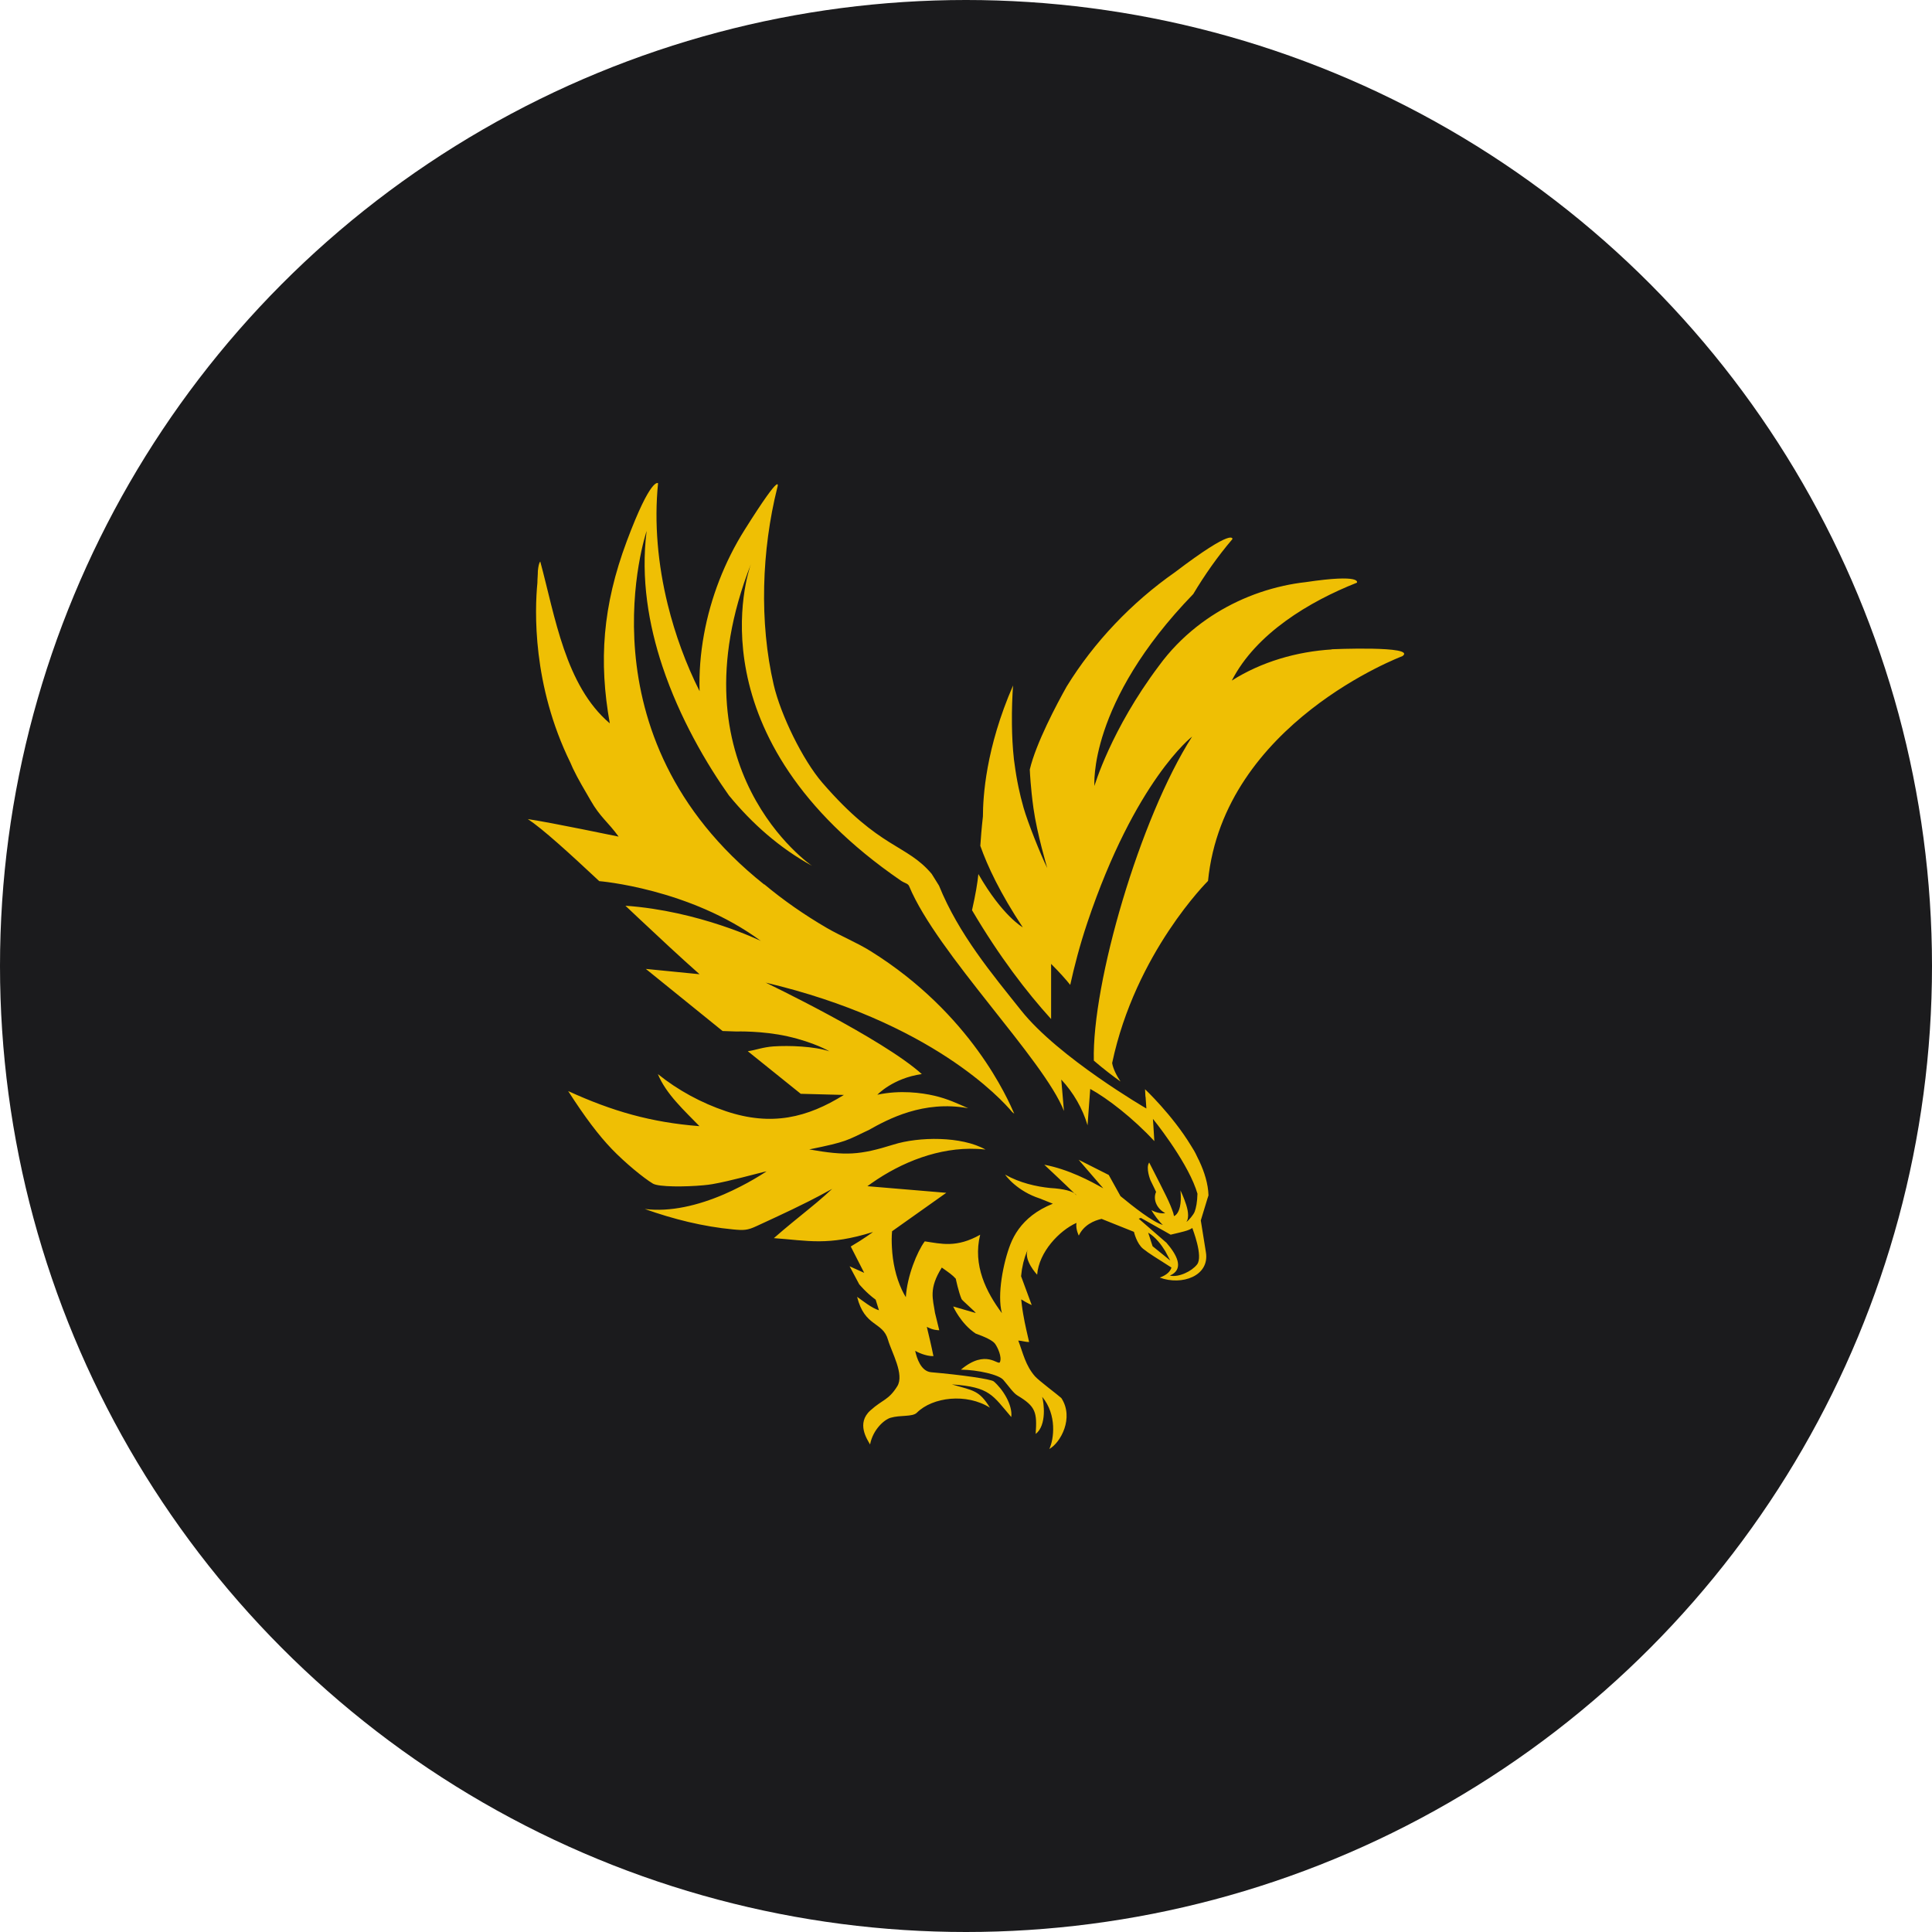 <?xml version="1.0" encoding="UTF-8" standalone="no"?><!-- Generator: Gravit.io --><svg xmlns="http://www.w3.org/2000/svg" xmlns:xlink="http://www.w3.org/1999/xlink" style="isolation:isolate" viewBox="0 0 512 512" width="512pt" height="512pt"><defs><clipPath id="_clipPath_zyAz5CoIp5jRXuODbosTxZUtXqGBiV2m"><rect width="512" height="512"/></clipPath></defs><g clip-path="url(#_clipPath_zyAz5CoIp5jRXuODbosTxZUtXqGBiV2m)"><circle vector-effect="non-scaling-stroke" cx="256" cy="256" r="256" fill="rgb(27,27,29)" /><path d=" M 317.817 307.674 C 317.746 307.444 317.693 307.32 317.693 307.32 C 317.693 307.32 317.711 307.408 317.746 307.55 C 317.569 307.16 317.374 306.77 317.179 306.381 C 316.736 305.388 316.187 304.485 315.62 303.599 C 310.659 295.431 303.448 288.663 303.448 288.663 L 303.555 290.648 C 303.555 290.648 303.59 290.665 303.59 290.665 L 303.803 293.766 C 303.803 293.766 280.54 280.265 270.636 267.81 C 262.947 258.154 254.088 247.63 248.844 234.696 L 246.912 231.596 C 240.215 223.623 233.217 225.129 217.927 207.429 C 212.683 201.352 206.889 189.411 205.046 181.509 C 201.166 164.819 201.857 145.809 205.985 129.243 C 205.985 129.243 207.917 123.591 197.339 140.405 L 197.339 140.405 C 192.042 148.821 188.321 158.406 186.55 168.186 C 185.646 173.182 185.238 178.214 185.398 183.174 C 181.801 176.017 178.931 168.221 176.947 160.177 C 174.342 149.583 173.332 138.58 174.395 128.056 C 174.395 128.056 172.535 126.231 166.104 143.417 C 159.672 160.603 158.663 175.273 161.604 191.697 C 149.786 181.686 147.111 163.331 143.178 148.821 C 143.178 148.821 143.178 148.821 143.178 148.821 C 143.178 148.821 143.178 148.821 143.178 148.821 C 143.178 148.821 143.16 148.821 143.16 148.838 C 143.16 148.838 143.16 148.838 143.16 148.838 C 143.124 148.874 143.071 148.927 143.018 149.051 C 142.876 149.334 142.664 149.972 142.54 151.319 C 142.54 152.364 142.416 153.409 142.416 154.455 C 141.707 161.719 141.034 181.474 151.168 202.132 C 151.381 202.61 151.593 203.106 151.806 203.585 C 153.241 206.614 154.942 209.361 156.501 212.089 C 159.07 216.607 161.054 217.723 163.942 221.71 C 163.641 221.674 146.243 218.007 139.882 217.068 C 143.727 219.584 150.778 225.997 158.804 233.509 C 158.804 233.509 182.793 235.441 201.645 249.366 C 201.645 249.366 185.327 241.394 165.749 240.029 C 166.901 241.11 168.053 242.209 169.204 243.289 C 174.785 248.534 180.402 253.778 185.38 258.172 L 185.309 258.172 L 171.153 256.772 L 191.493 273.231 L 195.142 273.356 C 195.142 273.356 201.981 273.125 208.749 274.649 C 215.96 276.279 219.805 278.618 219.805 278.618 C 215.765 277.253 209.068 277.041 205.029 277.306 C 202.141 277.501 200.263 278.299 198.172 278.582 L 199.359 279.539 L 212.204 289.868 L 223.632 290.169 C 213.976 296.175 204.497 298.549 192.361 294.475 C 185.912 292.313 179.658 288.929 174.342 284.641 C 176.486 289.921 181.482 294.439 185.362 298.443 C 172.571 297.451 162.259 294.492 150.566 289.142 C 155.03 296.087 158.592 300.8 162.135 304.502 C 165.679 308.188 170.569 312.192 173.014 313.662 C 174.573 314.601 181.713 314.548 186.443 314.105 C 187.329 314.017 188.144 313.928 188.817 313.804 C 189.898 313.627 191.262 313.326 192.697 313.007 C 197.552 311.891 203.416 310.243 203.097 310.456 C 200.989 311.837 198.686 313.184 196.259 314.424 C 194.824 315.168 193.353 315.859 191.847 316.515 C 185.044 319.438 177.638 321.245 170.87 320.395 C 178.435 323.088 186.337 325.072 194.345 325.816 C 197.109 326.082 198.101 326.047 200.493 324.931 C 204.072 323.283 207.013 321.919 209.865 320.554 C 211.301 319.863 212.736 319.155 214.189 318.428 C 216.191 317.418 218.246 316.338 220.531 315.062 C 219.203 316.302 217.874 317.472 216.509 318.623 C 215.748 319.261 214.968 319.917 214.171 320.554 C 211.407 322.822 208.448 325.161 205.082 328.12 C 214.118 328.757 219.344 330.246 231.357 326.49 C 231.357 326.49 228.894 328.332 225.457 330.334 L 229.018 337.315 L 225.156 335.579 L 227.689 340.327 C 227.689 340.327 229.496 342.559 232.065 344.437 L 232.933 347.237 C 230.949 346.652 228.398 344.526 227.14 343.675 C 229.142 351.737 233.943 350.16 235.325 355.05 C 236.264 358.345 239.755 364.263 237.77 367.399 C 235.449 371.102 233.926 370.836 230.666 373.777 C 226.874 377.179 229.797 381.431 230.577 382.795 C 231.357 378.809 234.333 376.222 235.999 375.726 C 238.638 374.946 241.81 375.549 242.979 374.379 C 247.16 370.216 256.143 369.153 262.344 373.051 C 259.474 368.409 257.986 368.551 252.263 366.885 C 262.38 367.558 263.035 369.755 267.996 375.531 C 268.403 372.253 265.675 368.072 263.354 366.088 C 262.628 365.468 254.602 364.334 246.788 363.661 C 244.042 363.43 242.944 359.887 242.536 357.991 C 243.015 358.257 245.229 359.426 247.373 359.391 C 246.824 356.644 246.062 353.509 245.619 351.631 C 246.381 351.985 247.178 352.463 248.914 352.534 L 247.78 347.91 C 247.249 344.225 246.044 341.549 249.588 335.915 C 251.537 337.297 252.405 337.882 253.291 338.874 C 253.291 338.874 254.017 342.4 254.832 344.278 C 254.991 344.632 258.464 347.609 258.588 347.963 L 252.6 346.227 C 252.6 346.227 254.602 350.78 258.553 353.402 C 260.891 354.235 262.982 355.174 263.673 356.078 C 264.382 357.034 265.569 359.586 265.002 360.95 C 264.559 362.066 261.37 357.335 254.655 362.97 C 259.226 363.04 264.718 364.298 265.905 365.698 C 267.447 367.505 268.527 369.153 269.644 369.826 C 274.516 372.75 274.853 374.273 274.463 380.014 C 277.475 377.693 276.624 371.633 276.181 370.163 C 280.168 374.946 279.3 381.449 278.077 384 C 281.071 382.335 284.703 375.726 281.266 370.499 C 280.345 369.649 275.278 365.875 274.286 364.741 C 271.752 361.853 271.114 358.576 269.856 355.263 C 270.742 355.298 271.841 355.67 272.726 355.652 C 272.284 353.686 271.646 351.134 271.167 348.317 C 271.114 348.069 271.079 347.804 271.043 347.556 C 271.026 347.449 271.008 347.343 270.99 347.237 C 270.919 346.811 270.866 346.404 270.813 345.961 C 270.795 345.855 270.795 345.748 270.778 345.66 C 270.724 345.235 270.671 344.792 270.636 344.349 C 272.284 345.394 273.417 345.855 273.417 345.855 L 270.6 338.219 C 270.6 338.219 270.6 338.219 270.6 338.201 C 270.654 337.616 270.724 337.049 270.813 336.464 C 270.813 336.429 270.831 336.394 270.831 336.358 C 270.919 335.827 271.026 335.313 271.15 334.799 C 271.167 334.71 271.185 334.622 271.203 334.551 C 271.327 334.073 271.469 333.612 271.61 333.134 C 271.646 333.027 271.681 332.903 271.717 332.797 C 271.911 332.23 272.142 331.681 272.39 331.132 C 271.114 333.86 274.853 337.811 274.853 337.811 C 275.331 331.769 280.735 326.118 285.27 324.08 C 285.022 325.763 285.89 327.446 285.89 327.446 C 287.237 324.594 289.965 323.46 291.932 323.017 L 295.599 324.488 L 299.497 326.047 L 300.507 326.454 C 300.507 326.454 301.216 329.555 302.934 330.937 C 304.6 332.283 306.318 333.258 310.447 335.915 C 310.145 336.943 309.206 337.9 307.346 338.573 C 313.228 340.77 320.634 338.13 319.571 331.823 C 319.199 329.59 318.224 323.442 318.224 323.442 L 318.224 323.425 L 319.606 318.889 L 320.014 317.542 L 320.067 317.401 L 320.262 316.781 C 320.173 313.804 319.234 310.704 317.817 307.674 Z  M 296.946 316.993 L 293.828 311.377 L 285.855 307.355 L 292.375 314.92 C 288.938 312.954 283.091 309.853 276.748 308.666 C 276.748 308.666 282.134 313.698 284.703 316.214 C 285.199 316.533 285.288 316.781 285.288 316.781 C 285.111 316.621 284.916 316.409 284.703 316.214 C 283.941 315.718 282.223 315.062 278.29 314.832 C 274.64 314.46 270.299 313.503 266.366 311.288 C 266.366 311.288 267.145 312.44 268.758 313.822 C 268.775 313.84 268.811 313.857 268.829 313.875 C 268.829 313.875 268.846 313.893 268.846 313.893 C 270.352 315.168 272.567 316.639 275.561 317.613 C 275.792 317.684 278.786 318.924 279.016 318.995 C 276.872 319.846 275.065 320.891 273.559 322.043 C 270.654 324.293 268.846 326.986 267.766 329.75 C 265.905 334.516 264.187 343.108 265.516 347.998 C 261.387 342.453 257.738 335.313 259.757 327.216 C 253.468 330.76 249.428 329.608 245.07 328.97 C 243.05 331.681 240.392 338.183 240.056 343.764 C 239.684 343.179 239.347 342.542 239.028 341.868 C 237.398 338.413 236.565 334.445 236.371 330.635 C 236.282 329.112 236.282 327.659 236.406 326.312 L 236.406 326.295 L 250.775 316.107 L 229.868 314.353 C 229.868 314.353 229.868 314.353 229.868 314.353 C 230.205 314.088 230.577 313.84 230.931 313.591 C 238.975 307.922 248.897 304.024 258.872 304.467 C 259.651 304.502 260.413 304.556 261.175 304.644 C 254.761 301.048 243.493 301.225 236.814 303.315 C 227.742 306.15 224.146 306.31 214.454 304.609 C 224.642 302.536 224.27 302.27 230.311 299.418 C 235.272 296.636 244.698 291.516 256.586 293.695 C 253.68 292.419 251.182 291.215 247.639 290.382 C 244.184 289.585 238.55 288.823 232.508 290.116 C 232.508 290.116 236.619 285.722 244.29 284.641 C 233.819 275.198 202.903 260.404 202.903 260.404 C 246.788 270.769 265.462 291.374 268.244 294.705 C 268.439 294.847 268.616 295.006 268.793 295.148 C 267.145 291.392 257.401 268.678 230.719 252.059 C 227.016 249.756 222.941 248.126 219.167 245.947 C 213.143 242.439 207.58 238.559 202.513 234.324 L 202.531 234.413 C 152.887 194.956 171.366 140.706 171.366 140.706 C 169.771 153.303 171.897 165.617 175.547 176.584 C 177.868 183.547 180.791 189.96 183.768 195.541 C 187.099 201.813 190.5 207.022 193.158 210.778 C 199.341 218.326 206.676 224.775 215.163 229.434 C 215.163 229.434 177.691 203.921 198.987 149.529 C 198.154 151.85 183.431 195.453 238.78 233.403 C 239.843 234.112 240.623 234.094 240.942 234.874 C 248.312 252.609 276.677 280.832 281.957 294.421 C 281.727 291.64 281.479 288.876 281.248 286.094 C 284.42 289.496 286.9 293.73 288.211 298.213 C 288.442 295.467 288.69 291.303 288.92 288.575 C 293.509 291.091 300.312 296.353 305.911 302.412 C 305.911 302.412 305.84 302.341 305.751 302.252 C 305.557 302.04 305.362 301.827 305.202 301.65 C 305.291 301.739 305.379 301.827 305.45 301.916 C 305.503 301.969 305.539 302.004 305.574 302.058 C 305.645 302.128 305.716 302.199 305.751 302.252 C 305.805 302.306 305.84 302.359 305.911 302.412 L 305.663 298.39 L 305.539 296.512 C 305.539 296.512 314.008 306.93 316.896 314.991 C 317.055 315.452 317.197 315.895 317.339 316.338 C 317.285 318.605 316.967 320.129 316.594 321.121 C 316.276 321.972 314.982 323.389 314.699 323.602 C 314.486 323.761 314.362 323.797 314.362 323.797 C 314.752 323.495 314.84 322.751 314.858 322.078 C 314.858 321.228 314.681 320.342 314.362 319.314 C 314.061 318.357 313.707 317.454 313.405 316.745 C 313.086 315.983 312.838 315.47 312.838 315.47 C 313.016 317.348 312.927 318.712 312.714 319.704 C 312.714 319.739 312.714 319.775 312.697 319.793 C 312.271 321.671 311.421 322.149 311.191 322.255 C 311.155 322.273 311.138 322.273 311.12 322.273 C 311.049 321.972 310.996 321.688 310.925 321.423 C 310.695 320.749 310.429 320.076 310.163 319.42 C 309.206 317.029 305.698 310.402 304.547 308.081 C 303.555 309.499 304.883 312.776 304.883 312.776 C 305.326 313.645 306.372 315.859 306.372 315.859 C 305.397 318.074 306.832 320.519 308.781 321.458 C 308.232 321.706 306.425 321.44 305.149 320.696 C 305.627 321.653 307.328 323.956 308.179 324.612 C 305.681 324.027 300.029 319.544 296.946 316.993 Z  M 309.649 333.665 L 307.204 331.681 L 305.45 330.263 L 305.007 328.917 L 304.901 328.563 L 304.299 326.72 L 304.281 326.667 C 306.248 327.818 307.807 329.927 308.817 331.592 C 309.029 331.947 310.128 334.055 310.128 334.055 L 309.649 333.665 Z  M 317.232 335.1 C 316.488 336.039 315.301 336.872 314.043 337.421 C 312.643 338.041 311.155 338.325 310.021 338.041 C 310.057 338.024 310.074 338.006 310.11 338.006 C 310.234 337.953 310.34 337.882 310.447 337.829 C 310.535 337.793 310.624 337.74 310.695 337.705 C 313.529 335.951 312.006 332.638 309.047 329.254 L 308.994 329.236 L 302.243 323.371 L 301.871 323.053 L 301.765 322.964 L 301.836 322.946 L 302.049 322.875 L 302.102 322.858 L 302.35 322.769 L 303.36 323.336 L 306.797 325.267 L 307.045 325.409 L 308.569 326.259 L 310.216 327.198 C 310.216 327.198 310.234 327.198 310.234 327.198 C 310.252 327.198 310.252 327.198 310.269 327.198 C 311.811 326.844 313.565 326.401 313.813 326.33 C 314.964 326.029 315.62 325.692 315.974 325.427 C 316.028 325.675 318.933 332.939 317.232 335.1 Z  M 352.72 172.066 L 353.057 172.101 C 343.596 172.668 334.241 175.414 326.445 180.357 C 332.859 167.849 347.05 159.38 359.594 154.419 C 359.594 154.419 361.153 152.01 345.987 154.278 C 344.021 154.49 342.072 154.827 340.123 155.252 C 340.088 155.252 340.07 155.252 340.034 155.27 L 340.07 155.27 C 331.743 157.112 323.823 160.815 317.144 166.077 C 313.37 169.054 309.986 172.526 307.133 176.442 C 294.359 193.433 290.036 208.298 290.036 208.298 C 290.036 208.298 288.194 186.364 316.222 157.431 C 319.305 152.276 322.778 147.35 326.605 142.868 C 326.605 142.868 327.243 139.59 311.386 151.638 C 299.905 159.664 289.895 170.188 282.666 181.952 C 280.061 186.594 274.516 197.029 272.904 203.939 C 272.921 204.134 272.939 204.347 272.939 204.559 C 272.939 204.559 273.116 208.705 273.878 214.197 C 274.799 220.841 277.528 230.037 277.528 230.037 C 275.668 226.245 272.354 217.9 271.256 214.056 C 270.724 212.178 270.281 210.406 269.927 208.687 C 269.697 207.624 269.52 206.614 269.342 205.605 C 269.254 205.073 269.165 204.506 269.077 203.939 C 268.935 203.036 268.811 202.132 268.705 201.264 C 268.35 198.039 268.209 195.01 268.173 191.962 C 268.12 187.923 268.279 184.291 268.474 181.651 C 261.192 198.358 260.502 211.221 260.484 216.359 C 260.112 219.637 259.935 222.099 259.793 224.155 C 261.689 229.523 265.037 236.681 271.043 245.752 C 271.043 245.752 265.64 242.74 259.279 231.631 C 259.031 234.076 258.57 236.876 257.596 241.216 C 264.807 253.459 272.035 262.867 278.555 270.06 L 278.555 255.443 C 280.894 257.782 282.506 259.607 283.623 261.007 C 284.668 256.258 286.121 250.571 288.158 244.512 C 300.862 206.721 315.921 195.205 315.921 195.205 C 302.066 216.855 289.345 260.634 289.877 281.08 C 292.552 283.366 294.962 285.208 296.946 286.608 C 295.865 284.996 294.962 283.153 294.731 281.718 C 300.897 252.502 320.138 233.456 320.138 233.456 C 324.319 191.608 371.678 173.873 371.678 173.873 C 375.54 171.056 352.72 172.066 352.72 172.066 Z " fill-rule="evenodd" fill="rgb(239,191,4)"/></g></svg>